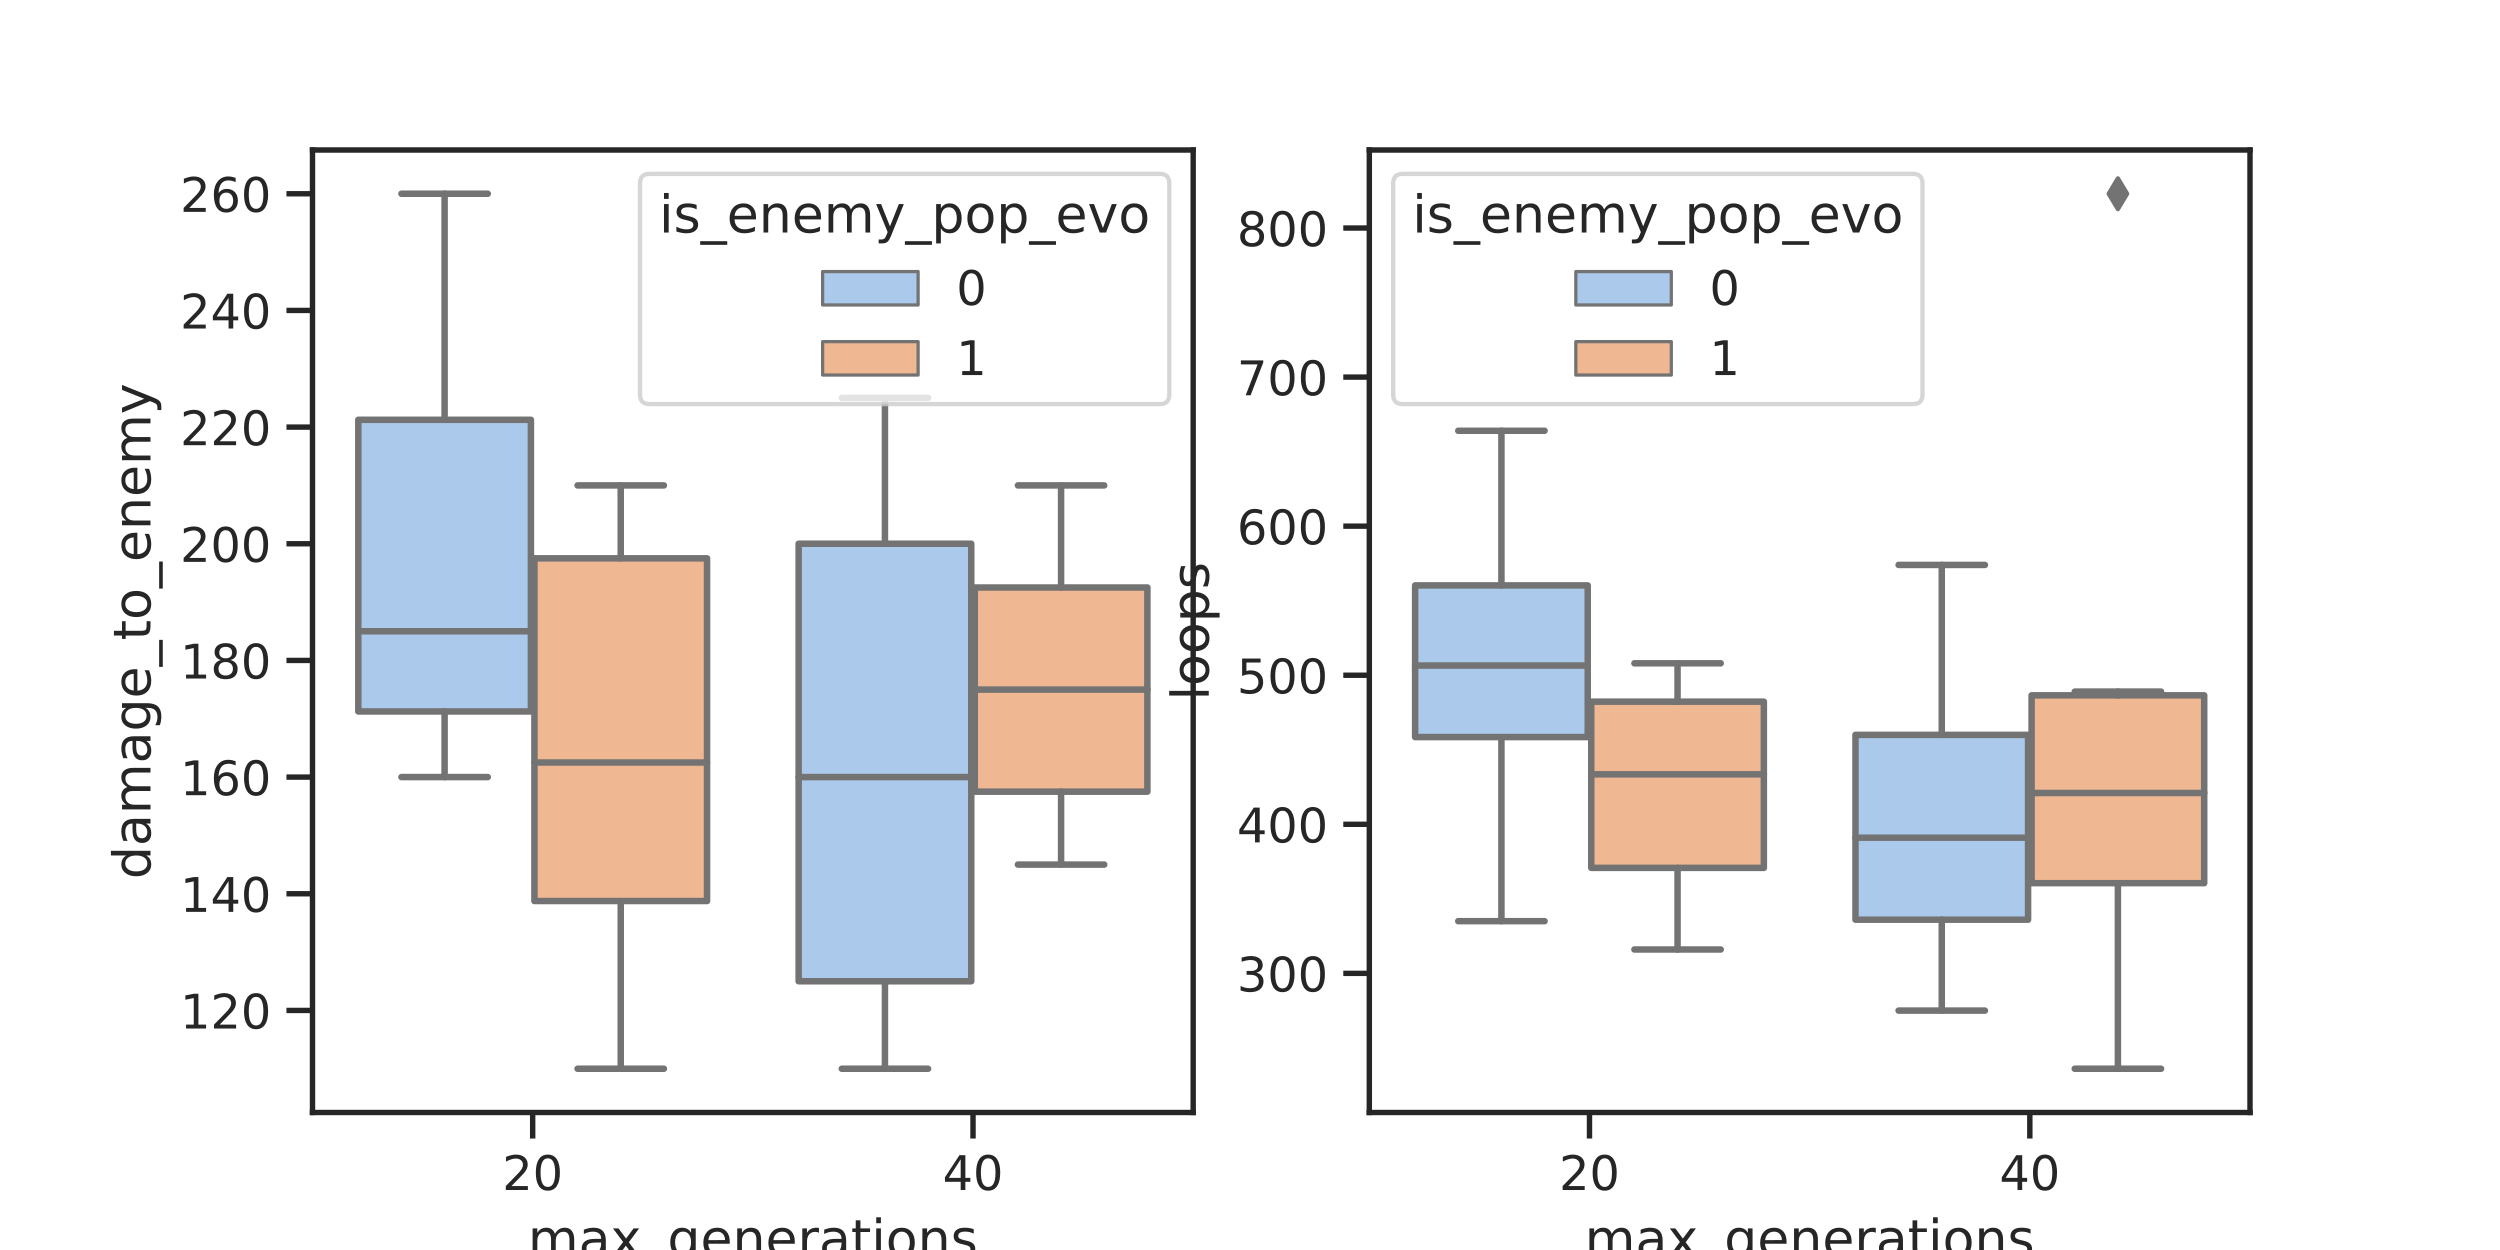 <?xml version="1.0" encoding="utf-8" standalone="no"?>
<!DOCTYPE svg PUBLIC "-//W3C//DTD SVG 1.1//EN"
  "http://www.w3.org/Graphics/SVG/1.1/DTD/svg11.dtd">
<!-- Created with matplotlib (https://matplotlib.org/) -->
<svg height="288pt" version="1.1" viewBox="0 0 576 288" width="576pt" xmlns="http://www.w3.org/2000/svg" xmlns:xlink="http://www.w3.org/1999/xlink">
 <defs>
  <style type="text/css">
*{stroke-linecap:butt;stroke-linejoin:round;}
  </style>
 </defs>
 <g id="figure_1">
  <g id="patch_1">
   <path d="M 0 288 
L 576 288 
L 576 0 
L 0 0 
z
" style="fill:#ffffff;"/>
  </g>
  <g id="axes_1">
   <g id="patch_2">
    <path d="M 72 256.32 
L 274.909 256.32 
L 274.909 34.56 
L 72 34.56 
z
" style="fill:#ffffff;"/>
   </g>
   <g id="matplotlib.axis_1">
    <g id="xtick_1">
     <g id="line2d_1">
      <defs>
       <path d="M 0 0 
L 0 6 
" id="m3948e4ca20" style="stroke:#262626;stroke-width:1.25;"/>
      </defs>
      <g>
       <use style="fill:#262626;stroke:#262626;stroke-width:1.25;" x="122.727" xlink:href="#m3948e4ca20" y="256.32"/>
      </g>
     </g>
     <g id="text_1">
      <!-- 20 -->
      <defs>
       <path d="M 19.188 8.297 
L 53.609 8.297 
L 53.609 0 
L 7.328 0 
L 7.328 8.297 
Q 12.938 14.109 22.625 23.891 
Q 32.328 33.688 34.812 36.531 
Q 39.547 41.844 41.422 45.531 
Q 43.312 49.219 43.312 52.781 
Q 43.312 58.594 39.234 62.25 
Q 35.156 65.922 28.609 65.922 
Q 23.969 65.922 18.812 64.312 
Q 13.672 62.703 7.812 59.422 
L 7.812 69.391 
Q 13.766 71.781 18.938 73 
Q 24.125 74.219 28.422 74.219 
Q 39.75 74.219 46.484 68.547 
Q 53.219 62.891 53.219 53.422 
Q 53.219 48.922 51.531 44.891 
Q 49.859 40.875 45.406 35.406 
Q 44.188 33.984 37.641 27.219 
Q 31.109 20.453 19.188 8.297 
z
" id="DejaVuSans-50"/>
       <path d="M 31.781 66.406 
Q 24.172 66.406 20.328 58.906 
Q 16.5 51.422 16.5 36.375 
Q 16.5 21.391 20.328 13.891 
Q 24.172 6.391 31.781 6.391 
Q 39.453 6.391 43.281 13.891 
Q 47.125 21.391 47.125 36.375 
Q 47.125 51.422 43.281 58.906 
Q 39.453 66.406 31.781 66.406 
z
M 31.781 74.219 
Q 44.047 74.219 50.516 64.516 
Q 56.984 54.828 56.984 36.375 
Q 56.984 17.969 50.516 8.266 
Q 44.047 -1.422 31.781 -1.422 
Q 19.531 -1.422 13.062 8.266 
Q 6.594 17.969 6.594 36.375 
Q 6.594 54.828 13.062 64.516 
Q 19.531 74.219 31.781 74.219 
z
" id="DejaVuSans-48"/>
      </defs>
      <g style="fill:#262626;" transform="translate(115.729 274.178)scale(0.11 -0.11)">
       <use xlink:href="#DejaVuSans-50"/>
       <use x="63.623" xlink:href="#DejaVuSans-48"/>
      </g>
     </g>
    </g>
    <g id="xtick_2">
     <g id="line2d_2">
      <g>
       <use style="fill:#262626;stroke:#262626;stroke-width:1.25;" x="224.182" xlink:href="#m3948e4ca20" y="256.32"/>
      </g>
     </g>
     <g id="text_2">
      <!-- 40 -->
      <defs>
       <path d="M 37.797 64.312 
L 12.891 25.391 
L 37.797 25.391 
z
M 35.203 72.906 
L 47.609 72.906 
L 47.609 25.391 
L 58.016 25.391 
L 58.016 17.188 
L 47.609 17.188 
L 47.609 0 
L 37.797 0 
L 37.797 17.188 
L 4.891 17.188 
L 4.891 26.703 
z
" id="DejaVuSans-52"/>
      </defs>
      <g style="fill:#262626;" transform="translate(217.183 274.178)scale(0.11 -0.11)">
       <use xlink:href="#DejaVuSans-52"/>
       <use x="63.623" xlink:href="#DejaVuSans-48"/>
      </g>
     </g>
    </g>
    <g id="text_3">
     <!-- max_generations -->
     <defs>
      <path d="M 52 44.188 
Q 55.375 50.25 60.062 53.125 
Q 64.75 56 71.094 56 
Q 79.641 56 84.281 50.016 
Q 88.922 44.047 88.922 33.016 
L 88.922 0 
L 79.891 0 
L 79.891 32.719 
Q 79.891 40.578 77.094 44.375 
Q 74.312 48.188 68.609 48.188 
Q 61.625 48.188 57.562 43.547 
Q 53.516 38.922 53.516 30.906 
L 53.516 0 
L 44.484 0 
L 44.484 32.719 
Q 44.484 40.625 41.703 44.406 
Q 38.922 48.188 33.109 48.188 
Q 26.219 48.188 22.156 43.531 
Q 18.109 38.875 18.109 30.906 
L 18.109 0 
L 9.078 0 
L 9.078 54.688 
L 18.109 54.688 
L 18.109 46.188 
Q 21.188 51.219 25.484 53.609 
Q 29.781 56 35.688 56 
Q 41.656 56 45.828 52.969 
Q 50 49.953 52 44.188 
z
" id="DejaVuSans-109"/>
      <path d="M 34.281 27.484 
Q 23.391 27.484 19.188 25 
Q 14.984 22.516 14.984 16.5 
Q 14.984 11.719 18.141 8.906 
Q 21.297 6.109 26.703 6.109 
Q 34.188 6.109 38.703 11.406 
Q 43.219 16.703 43.219 25.484 
L 43.219 27.484 
z
M 52.203 31.203 
L 52.203 0 
L 43.219 0 
L 43.219 8.297 
Q 40.141 3.328 35.547 0.953 
Q 30.953 -1.422 24.312 -1.422 
Q 15.922 -1.422 10.953 3.297 
Q 6 8.016 6 15.922 
Q 6 25.141 12.172 29.828 
Q 18.359 34.516 30.609 34.516 
L 43.219 34.516 
L 43.219 35.406 
Q 43.219 41.609 39.141 45 
Q 35.062 48.391 27.688 48.391 
Q 23 48.391 18.547 47.266 
Q 14.109 46.141 10.016 43.891 
L 10.016 52.203 
Q 14.938 54.109 19.578 55.047 
Q 24.219 56 28.609 56 
Q 40.484 56 46.344 49.844 
Q 52.203 43.703 52.203 31.203 
z
" id="DejaVuSans-97"/>
      <path d="M 54.891 54.688 
L 35.109 28.078 
L 55.906 0 
L 45.312 0 
L 29.391 21.484 
L 13.484 0 
L 2.875 0 
L 24.125 28.609 
L 4.688 54.688 
L 15.281 54.688 
L 29.781 35.203 
L 44.281 54.688 
z
" id="DejaVuSans-120"/>
      <path d="M 50.984 -16.609 
L 50.984 -23.578 
L -0.984 -23.578 
L -0.984 -16.609 
z
" id="DejaVuSans-95"/>
      <path d="M 45.406 27.984 
Q 45.406 37.75 41.375 43.109 
Q 37.359 48.484 30.078 48.484 
Q 22.859 48.484 18.828 43.109 
Q 14.797 37.75 14.797 27.984 
Q 14.797 18.266 18.828 12.891 
Q 22.859 7.516 30.078 7.516 
Q 37.359 7.516 41.375 12.891 
Q 45.406 18.266 45.406 27.984 
z
M 54.391 6.781 
Q 54.391 -7.172 48.188 -13.984 
Q 42 -20.797 29.203 -20.797 
Q 24.469 -20.797 20.266 -20.094 
Q 16.062 -19.391 12.109 -17.922 
L 12.109 -9.188 
Q 16.062 -11.328 19.922 -12.344 
Q 23.781 -13.375 27.781 -13.375 
Q 36.625 -13.375 41.016 -8.766 
Q 45.406 -4.156 45.406 5.172 
L 45.406 9.625 
Q 42.625 4.781 38.281 2.391 
Q 33.938 0 27.875 0 
Q 17.828 0 11.672 7.656 
Q 5.516 15.328 5.516 27.984 
Q 5.516 40.672 11.672 48.328 
Q 17.828 56 27.875 56 
Q 33.938 56 38.281 53.609 
Q 42.625 51.219 45.406 46.391 
L 45.406 54.688 
L 54.391 54.688 
z
" id="DejaVuSans-103"/>
      <path d="M 56.203 29.594 
L 56.203 25.203 
L 14.891 25.203 
Q 15.484 15.922 20.484 11.062 
Q 25.484 6.203 34.422 6.203 
Q 39.594 6.203 44.453 7.469 
Q 49.312 8.734 54.109 11.281 
L 54.109 2.781 
Q 49.266 0.734 44.188 -0.344 
Q 39.109 -1.422 33.891 -1.422 
Q 20.797 -1.422 13.156 6.188 
Q 5.516 13.812 5.516 26.812 
Q 5.516 40.234 12.766 48.109 
Q 20.016 56 32.328 56 
Q 43.359 56 49.781 48.891 
Q 56.203 41.797 56.203 29.594 
z
M 47.219 32.234 
Q 47.125 39.594 43.094 43.984 
Q 39.062 48.391 32.422 48.391 
Q 24.906 48.391 20.391 44.141 
Q 15.875 39.891 15.188 32.172 
z
" id="DejaVuSans-101"/>
      <path d="M 54.891 33.016 
L 54.891 0 
L 45.906 0 
L 45.906 32.719 
Q 45.906 40.484 42.875 44.328 
Q 39.844 48.188 33.797 48.188 
Q 26.516 48.188 22.312 43.547 
Q 18.109 38.922 18.109 30.906 
L 18.109 0 
L 9.078 0 
L 9.078 54.688 
L 18.109 54.688 
L 18.109 46.188 
Q 21.344 51.125 25.703 53.562 
Q 30.078 56 35.797 56 
Q 45.219 56 50.047 50.172 
Q 54.891 44.344 54.891 33.016 
z
" id="DejaVuSans-110"/>
      <path d="M 41.109 46.297 
Q 39.594 47.172 37.812 47.578 
Q 36.031 48 33.891 48 
Q 26.266 48 22.188 43.047 
Q 18.109 38.094 18.109 28.812 
L 18.109 0 
L 9.078 0 
L 9.078 54.688 
L 18.109 54.688 
L 18.109 46.188 
Q 20.953 51.172 25.484 53.578 
Q 30.031 56 36.531 56 
Q 37.453 56 38.578 55.875 
Q 39.703 55.766 41.062 55.516 
z
" id="DejaVuSans-114"/>
      <path d="M 18.312 70.219 
L 18.312 54.688 
L 36.812 54.688 
L 36.812 47.703 
L 18.312 47.703 
L 18.312 18.016 
Q 18.312 11.328 20.141 9.422 
Q 21.969 7.516 27.594 7.516 
L 36.812 7.516 
L 36.812 0 
L 27.594 0 
Q 17.188 0 13.234 3.875 
Q 9.281 7.766 9.281 18.016 
L 9.281 47.703 
L 2.688 47.703 
L 2.688 54.688 
L 9.281 54.688 
L 9.281 70.219 
z
" id="DejaVuSans-116"/>
      <path d="M 9.422 54.688 
L 18.406 54.688 
L 18.406 0 
L 9.422 0 
z
M 9.422 75.984 
L 18.406 75.984 
L 18.406 64.594 
L 9.422 64.594 
z
" id="DejaVuSans-105"/>
      <path d="M 30.609 48.391 
Q 23.391 48.391 19.188 42.75 
Q 14.984 37.109 14.984 27.297 
Q 14.984 17.484 19.156 11.844 
Q 23.344 6.203 30.609 6.203 
Q 37.797 6.203 41.984 11.859 
Q 46.188 17.531 46.188 27.297 
Q 46.188 37.016 41.984 42.703 
Q 37.797 48.391 30.609 48.391 
z
M 30.609 56 
Q 42.328 56 49.016 48.375 
Q 55.719 40.766 55.719 27.297 
Q 55.719 13.875 49.016 6.219 
Q 42.328 -1.422 30.609 -1.422 
Q 18.844 -1.422 12.172 6.219 
Q 5.516 13.875 5.516 27.297 
Q 5.516 40.766 12.172 48.375 
Q 18.844 56 30.609 56 
z
" id="DejaVuSans-111"/>
      <path d="M 44.281 53.078 
L 44.281 44.578 
Q 40.484 46.531 36.375 47.5 
Q 32.281 48.484 27.875 48.484 
Q 21.188 48.484 17.844 46.438 
Q 14.5 44.391 14.5 40.281 
Q 14.5 37.156 16.891 35.375 
Q 19.281 33.594 26.516 31.984 
L 29.594 31.297 
Q 39.156 29.25 43.188 25.516 
Q 47.219 21.781 47.219 15.094 
Q 47.219 7.469 41.188 3.016 
Q 35.156 -1.422 24.609 -1.422 
Q 20.219 -1.422 15.453 -0.562 
Q 10.688 0.297 5.422 2 
L 5.422 11.281 
Q 10.406 8.688 15.234 7.391 
Q 20.062 6.109 24.812 6.109 
Q 31.156 6.109 34.562 8.281 
Q 37.984 10.453 37.984 14.406 
Q 37.984 18.062 35.516 20.016 
Q 33.062 21.969 24.703 23.781 
L 21.578 24.516 
Q 13.234 26.266 9.516 29.906 
Q 5.812 33.547 5.812 39.891 
Q 5.812 47.609 11.281 51.797 
Q 16.75 56 26.812 56 
Q 31.781 56 36.172 55.266 
Q 40.578 54.547 44.281 53.078 
z
" id="DejaVuSans-115"/>
     </defs>
     <g style="fill:#262626;" transform="translate(121.625 289.584)scale(0.12 -0.12)">
      <use xlink:href="#DejaVuSans-109"/>
      <use x="97.412" xlink:href="#DejaVuSans-97"/>
      <use x="158.691" xlink:href="#DejaVuSans-120"/>
      <use x="217.871" xlink:href="#DejaVuSans-95"/>
      <use x="267.871" xlink:href="#DejaVuSans-103"/>
      <use x="331.348" xlink:href="#DejaVuSans-101"/>
      <use x="392.871" xlink:href="#DejaVuSans-110"/>
      <use x="456.25" xlink:href="#DejaVuSans-101"/>
      <use x="517.773" xlink:href="#DejaVuSans-114"/>
      <use x="558.887" xlink:href="#DejaVuSans-97"/>
      <use x="620.166" xlink:href="#DejaVuSans-116"/>
      <use x="659.375" xlink:href="#DejaVuSans-105"/>
      <use x="687.158" xlink:href="#DejaVuSans-111"/>
      <use x="748.34" xlink:href="#DejaVuSans-110"/>
      <use x="811.719" xlink:href="#DejaVuSans-115"/>
     </g>
    </g>
   </g>
   <g id="matplotlib.axis_2">
    <g id="ytick_1">
     <g id="line2d_3">
      <defs>
       <path d="M 0 0 
L -6 0 
" id="mfd789ab87e" style="stroke:#262626;stroke-width:1.25;"/>
      </defs>
      <g>
       <use style="fill:#262626;stroke:#262626;stroke-width:1.25;" x="72" xlink:href="#mfd789ab87e" y="232.8"/>
      </g>
     </g>
     <g id="text_4">
      <!-- 120 -->
      <defs>
       <path d="M 12.406 8.297 
L 28.516 8.297 
L 28.516 63.922 
L 10.984 60.406 
L 10.984 69.391 
L 28.422 72.906 
L 38.281 72.906 
L 38.281 8.297 
L 54.391 8.297 
L 54.391 0 
L 12.406 0 
z
" id="DejaVuSans-49"/>
      </defs>
      <g style="fill:#262626;" transform="translate(41.504 236.979)scale(0.11 -0.11)">
       <use xlink:href="#DejaVuSans-49"/>
       <use x="63.623" xlink:href="#DejaVuSans-50"/>
       <use x="127.246" xlink:href="#DejaVuSans-48"/>
      </g>
     </g>
    </g>
    <g id="ytick_2">
     <g id="line2d_4">
      <g>
       <use style="fill:#262626;stroke:#262626;stroke-width:1.25;" x="72" xlink:href="#mfd789ab87e" y="205.92"/>
      </g>
     </g>
     <g id="text_5">
      <!-- 140 -->
      <g style="fill:#262626;" transform="translate(41.504 210.099)scale(0.11 -0.11)">
       <use xlink:href="#DejaVuSans-49"/>
       <use x="63.623" xlink:href="#DejaVuSans-52"/>
       <use x="127.246" xlink:href="#DejaVuSans-48"/>
      </g>
     </g>
    </g>
    <g id="ytick_3">
     <g id="line2d_5">
      <g>
       <use style="fill:#262626;stroke:#262626;stroke-width:1.25;" x="72" xlink:href="#mfd789ab87e" y="179.04"/>
      </g>
     </g>
     <g id="text_6">
      <!-- 160 -->
      <defs>
       <path d="M 33.016 40.375 
Q 26.375 40.375 22.484 35.828 
Q 18.609 31.297 18.609 23.391 
Q 18.609 15.531 22.484 10.953 
Q 26.375 6.391 33.016 6.391 
Q 39.656 6.391 43.531 10.953 
Q 47.406 15.531 47.406 23.391 
Q 47.406 31.297 43.531 35.828 
Q 39.656 40.375 33.016 40.375 
z
M 52.594 71.297 
L 52.594 62.312 
Q 48.875 64.062 45.094 64.984 
Q 41.312 65.922 37.594 65.922 
Q 27.828 65.922 22.672 59.328 
Q 17.531 52.734 16.797 39.406 
Q 19.672 43.656 24.016 45.922 
Q 28.375 48.188 33.594 48.188 
Q 44.578 48.188 50.953 41.516 
Q 57.328 34.859 57.328 23.391 
Q 57.328 12.156 50.688 5.359 
Q 44.047 -1.422 33.016 -1.422 
Q 20.359 -1.422 13.672 8.266 
Q 6.984 17.969 6.984 36.375 
Q 6.984 53.656 15.188 63.938 
Q 23.391 74.219 37.203 74.219 
Q 40.922 74.219 44.703 73.484 
Q 48.484 72.75 52.594 71.297 
z
" id="DejaVuSans-54"/>
      </defs>
      <g style="fill:#262626;" transform="translate(41.504 183.219)scale(0.11 -0.11)">
       <use xlink:href="#DejaVuSans-49"/>
       <use x="63.623" xlink:href="#DejaVuSans-54"/>
       <use x="127.246" xlink:href="#DejaVuSans-48"/>
      </g>
     </g>
    </g>
    <g id="ytick_4">
     <g id="line2d_6">
      <g>
       <use style="fill:#262626;stroke:#262626;stroke-width:1.25;" x="72" xlink:href="#mfd789ab87e" y="152.16"/>
      </g>
     </g>
     <g id="text_7">
      <!-- 180 -->
      <defs>
       <path d="M 31.781 34.625 
Q 24.75 34.625 20.719 30.859 
Q 16.703 27.094 16.703 20.516 
Q 16.703 13.922 20.719 10.156 
Q 24.75 6.391 31.781 6.391 
Q 38.812 6.391 42.859 10.172 
Q 46.922 13.969 46.922 20.516 
Q 46.922 27.094 42.891 30.859 
Q 38.875 34.625 31.781 34.625 
z
M 21.922 38.812 
Q 15.578 40.375 12.031 44.719 
Q 8.5 49.078 8.5 55.328 
Q 8.5 64.062 14.719 69.141 
Q 20.953 74.219 31.781 74.219 
Q 42.672 74.219 48.875 69.141 
Q 55.078 64.062 55.078 55.328 
Q 55.078 49.078 51.531 44.719 
Q 48 40.375 41.703 38.812 
Q 48.828 37.156 52.797 32.312 
Q 56.781 27.484 56.781 20.516 
Q 56.781 9.906 50.312 4.234 
Q 43.844 -1.422 31.781 -1.422 
Q 19.734 -1.422 13.25 4.234 
Q 6.781 9.906 6.781 20.516 
Q 6.781 27.484 10.781 32.312 
Q 14.797 37.156 21.922 38.812 
z
M 18.312 54.391 
Q 18.312 48.734 21.844 45.562 
Q 25.391 42.391 31.781 42.391 
Q 38.141 42.391 41.719 45.562 
Q 45.312 48.734 45.312 54.391 
Q 45.312 60.062 41.719 63.234 
Q 38.141 66.406 31.781 66.406 
Q 25.391 66.406 21.844 63.234 
Q 18.312 60.062 18.312 54.391 
z
" id="DejaVuSans-56"/>
      </defs>
      <g style="fill:#262626;" transform="translate(41.504 156.339)scale(0.11 -0.11)">
       <use xlink:href="#DejaVuSans-49"/>
       <use x="63.623" xlink:href="#DejaVuSans-56"/>
       <use x="127.246" xlink:href="#DejaVuSans-48"/>
      </g>
     </g>
    </g>
    <g id="ytick_5">
     <g id="line2d_7">
      <g>
       <use style="fill:#262626;stroke:#262626;stroke-width:1.25;" x="72" xlink:href="#mfd789ab87e" y="125.28"/>
      </g>
     </g>
     <g id="text_8">
      <!-- 200 -->
      <g style="fill:#262626;" transform="translate(41.504 129.459)scale(0.11 -0.11)">
       <use xlink:href="#DejaVuSans-50"/>
       <use x="63.623" xlink:href="#DejaVuSans-48"/>
       <use x="127.246" xlink:href="#DejaVuSans-48"/>
      </g>
     </g>
    </g>
    <g id="ytick_6">
     <g id="line2d_8">
      <g>
       <use style="fill:#262626;stroke:#262626;stroke-width:1.25;" x="72" xlink:href="#mfd789ab87e" y="98.4"/>
      </g>
     </g>
     <g id="text_9">
      <!-- 220 -->
      <g style="fill:#262626;" transform="translate(41.504 102.579)scale(0.11 -0.11)">
       <use xlink:href="#DejaVuSans-50"/>
       <use x="63.623" xlink:href="#DejaVuSans-50"/>
       <use x="127.246" xlink:href="#DejaVuSans-48"/>
      </g>
     </g>
    </g>
    <g id="ytick_7">
     <g id="line2d_9">
      <g>
       <use style="fill:#262626;stroke:#262626;stroke-width:1.25;" x="72" xlink:href="#mfd789ab87e" y="71.52"/>
      </g>
     </g>
     <g id="text_10">
      <!-- 240 -->
      <g style="fill:#262626;" transform="translate(41.504 75.699)scale(0.11 -0.11)">
       <use xlink:href="#DejaVuSans-50"/>
       <use x="63.623" xlink:href="#DejaVuSans-52"/>
       <use x="127.246" xlink:href="#DejaVuSans-48"/>
      </g>
     </g>
    </g>
    <g id="ytick_8">
     <g id="line2d_10">
      <g>
       <use style="fill:#262626;stroke:#262626;stroke-width:1.25;" x="72" xlink:href="#mfd789ab87e" y="44.64"/>
      </g>
     </g>
     <g id="text_11">
      <!-- 260 -->
      <g style="fill:#262626;" transform="translate(41.504 48.819)scale(0.11 -0.11)">
       <use xlink:href="#DejaVuSans-50"/>
       <use x="63.623" xlink:href="#DejaVuSans-54"/>
       <use x="127.246" xlink:href="#DejaVuSans-48"/>
      </g>
     </g>
    </g>
    <g id="text_12">
     <!-- damage_to_enemy -->
     <defs>
      <path d="M 45.406 46.391 
L 45.406 75.984 
L 54.391 75.984 
L 54.391 0 
L 45.406 0 
L 45.406 8.203 
Q 42.578 3.328 38.25 0.953 
Q 33.938 -1.422 27.875 -1.422 
Q 17.969 -1.422 11.734 6.484 
Q 5.516 14.406 5.516 27.297 
Q 5.516 40.188 11.734 48.094 
Q 17.969 56 27.875 56 
Q 33.938 56 38.25 53.625 
Q 42.578 51.266 45.406 46.391 
z
M 14.797 27.297 
Q 14.797 17.391 18.875 11.75 
Q 22.953 6.109 30.078 6.109 
Q 37.203 6.109 41.297 11.75 
Q 45.406 17.391 45.406 27.297 
Q 45.406 37.203 41.297 42.844 
Q 37.203 48.484 30.078 48.484 
Q 22.953 48.484 18.875 42.844 
Q 14.797 37.203 14.797 27.297 
z
" id="DejaVuSans-100"/>
      <path d="M 32.172 -5.078 
Q 28.375 -14.844 24.75 -17.812 
Q 21.141 -20.797 15.094 -20.797 
L 7.906 -20.797 
L 7.906 -13.281 
L 13.188 -13.281 
Q 16.891 -13.281 18.938 -11.516 
Q 21 -9.766 23.484 -3.219 
L 25.094 0.875 
L 2.984 54.688 
L 12.5 54.688 
L 29.594 11.922 
L 46.688 54.688 
L 56.203 54.688 
z
" id="DejaVuSans-121"/>
     </defs>
     <g style="fill:#262626;" transform="translate(34.674 202.553)rotate(-90)scale(0.12 -0.12)">
      <use xlink:href="#DejaVuSans-100"/>
      <use x="63.477" xlink:href="#DejaVuSans-97"/>
      <use x="124.756" xlink:href="#DejaVuSans-109"/>
      <use x="222.168" xlink:href="#DejaVuSans-97"/>
      <use x="283.447" xlink:href="#DejaVuSans-103"/>
      <use x="346.924" xlink:href="#DejaVuSans-101"/>
      <use x="408.447" xlink:href="#DejaVuSans-95"/>
      <use x="458.447" xlink:href="#DejaVuSans-116"/>
      <use x="497.656" xlink:href="#DejaVuSans-111"/>
      <use x="558.838" xlink:href="#DejaVuSans-95"/>
      <use x="608.838" xlink:href="#DejaVuSans-101"/>
      <use x="670.361" xlink:href="#DejaVuSans-110"/>
      <use x="733.74" xlink:href="#DejaVuSans-101"/>
      <use x="795.264" xlink:href="#DejaVuSans-109"/>
      <use x="892.676" xlink:href="#DejaVuSans-121"/>
     </g>
    </g>
   </g>
   <g id="patch_3">
    <path clip-path="url(#p2ff7f26c4f)" d="M 82.551 163.92 
L 122.321 163.92 
L 122.321 96.72 
L 82.551 96.72 
L 82.551 163.92 
z
" style="fill:#abc9ea;stroke:#737373;stroke-linejoin:miter;stroke-width:1.5;"/>
   </g>
   <g id="patch_4">
    <path clip-path="url(#p2ff7f26c4f)" d="M 123.133 207.6 
L 162.903 207.6 
L 162.903 128.64 
L 123.133 128.64 
L 123.133 207.6 
z
" style="fill:#efb792;stroke:#737373;stroke-linejoin:miter;stroke-width:1.5;"/>
   </g>
   <g id="patch_5">
    <path clip-path="url(#p2ff7f26c4f)" d="M 184.006 226.08 
L 223.776 226.08 
L 223.776 125.28 
L 184.006 125.28 
L 184.006 226.08 
z
" style="fill:#abc9ea;stroke:#737373;stroke-linejoin:miter;stroke-width:1.5;"/>
   </g>
   <g id="patch_6">
    <path clip-path="url(#p2ff7f26c4f)" d="M 224.588 182.4 
L 264.358 182.4 
L 264.358 135.36 
L 224.588 135.36 
L 224.588 182.4 
z
" style="fill:#efb792;stroke:#737373;stroke-linejoin:miter;stroke-width:1.5;"/>
   </g>
   <g id="patch_7">
    <path clip-path="url(#p2ff7f26c4f)" d="M 122.727 394.08 
L 122.727 394.08 
L 122.727 394.08 
L 122.727 394.08 
z
" style="fill:#abc9ea;stroke:#737373;stroke-linejoin:miter;stroke-width:0.75;"/>
   </g>
   <g id="patch_8">
    <path clip-path="url(#p2ff7f26c4f)" d="M 122.727 394.08 
L 122.727 394.08 
L 122.727 394.08 
L 122.727 394.08 
z
" style="fill:#efb792;stroke:#737373;stroke-linejoin:miter;stroke-width:0.75;"/>
   </g>
   <g id="line2d_11">
    <path clip-path="url(#p2ff7f26c4f)" d="M 102.436 163.92 
L 102.436 179.04 
" style="fill:none;stroke:#737373;stroke-linecap:round;stroke-width:1.5;"/>
   </g>
   <g id="line2d_12">
    <path clip-path="url(#p2ff7f26c4f)" d="M 102.436 96.72 
L 102.436 44.64 
" style="fill:none;stroke:#737373;stroke-linecap:round;stroke-width:1.5;"/>
   </g>
   <g id="line2d_13">
    <path clip-path="url(#p2ff7f26c4f)" d="M 92.494 179.04 
L 112.379 179.04 
" style="fill:none;stroke:#737373;stroke-linecap:round;stroke-width:1.5;"/>
   </g>
   <g id="line2d_14">
    <path clip-path="url(#p2ff7f26c4f)" d="M 92.494 44.64 
L 112.379 44.64 
" style="fill:none;stroke:#737373;stroke-linecap:round;stroke-width:1.5;"/>
   </g>
   <g id="line2d_15"/>
   <g id="line2d_16">
    <path clip-path="url(#p2ff7f26c4f)" d="M 143.018 207.6 
L 143.018 246.24 
" style="fill:none;stroke:#737373;stroke-linecap:round;stroke-width:1.5;"/>
   </g>
   <g id="line2d_17">
    <path clip-path="url(#p2ff7f26c4f)" d="M 143.018 128.64 
L 143.018 111.84 
" style="fill:none;stroke:#737373;stroke-linecap:round;stroke-width:1.5;"/>
   </g>
   <g id="line2d_18">
    <path clip-path="url(#p2ff7f26c4f)" d="M 133.076 246.24 
L 152.961 246.24 
" style="fill:none;stroke:#737373;stroke-linecap:round;stroke-width:1.5;"/>
   </g>
   <g id="line2d_19">
    <path clip-path="url(#p2ff7f26c4f)" d="M 133.076 111.84 
L 152.961 111.84 
" style="fill:none;stroke:#737373;stroke-linecap:round;stroke-width:1.5;"/>
   </g>
   <g id="line2d_20"/>
   <g id="line2d_21">
    <path clip-path="url(#p2ff7f26c4f)" d="M 203.891 226.08 
L 203.891 246.24 
" style="fill:none;stroke:#737373;stroke-linecap:round;stroke-width:1.5;"/>
   </g>
   <g id="line2d_22">
    <path clip-path="url(#p2ff7f26c4f)" d="M 203.891 125.28 
L 203.891 91.68 
" style="fill:none;stroke:#737373;stroke-linecap:round;stroke-width:1.5;"/>
   </g>
   <g id="line2d_23">
    <path clip-path="url(#p2ff7f26c4f)" d="M 193.948 246.24 
L 213.833 246.24 
" style="fill:none;stroke:#737373;stroke-linecap:round;stroke-width:1.5;"/>
   </g>
   <g id="line2d_24">
    <path clip-path="url(#p2ff7f26c4f)" d="M 193.948 91.68 
L 213.833 91.68 
" style="fill:none;stroke:#737373;stroke-linecap:round;stroke-width:1.5;"/>
   </g>
   <g id="line2d_25"/>
   <g id="line2d_26">
    <path clip-path="url(#p2ff7f26c4f)" d="M 244.473 182.4 
L 244.473 199.2 
" style="fill:none;stroke:#737373;stroke-linecap:round;stroke-width:1.5;"/>
   </g>
   <g id="line2d_27">
    <path clip-path="url(#p2ff7f26c4f)" d="M 244.473 135.36 
L 244.473 111.84 
" style="fill:none;stroke:#737373;stroke-linecap:round;stroke-width:1.5;"/>
   </g>
   <g id="line2d_28">
    <path clip-path="url(#p2ff7f26c4f)" d="M 234.53 199.2 
L 254.415 199.2 
" style="fill:none;stroke:#737373;stroke-linecap:round;stroke-width:1.5;"/>
   </g>
   <g id="line2d_29">
    <path clip-path="url(#p2ff7f26c4f)" d="M 234.53 111.84 
L 254.415 111.84 
" style="fill:none;stroke:#737373;stroke-linecap:round;stroke-width:1.5;"/>
   </g>
   <g id="line2d_30"/>
   <g id="line2d_31">
    <path clip-path="url(#p2ff7f26c4f)" d="M 82.551 145.44 
L 122.321 145.44 
" style="fill:none;stroke:#737373;stroke-linecap:round;stroke-width:1.5;"/>
   </g>
   <g id="line2d_32">
    <path clip-path="url(#p2ff7f26c4f)" d="M 123.133 175.68 
L 162.903 175.68 
" style="fill:none;stroke:#737373;stroke-linecap:round;stroke-width:1.5;"/>
   </g>
   <g id="line2d_33">
    <path clip-path="url(#p2ff7f26c4f)" d="M 184.006 179.04 
L 223.776 179.04 
" style="fill:none;stroke:#737373;stroke-linecap:round;stroke-width:1.5;"/>
   </g>
   <g id="line2d_34">
    <path clip-path="url(#p2ff7f26c4f)" d="M 224.588 158.88 
L 264.358 158.88 
" style="fill:none;stroke:#737373;stroke-linecap:round;stroke-width:1.5;"/>
   </g>
   <g id="patch_9">
    <path d="M 72 256.32 
L 72 34.56 
" style="fill:none;stroke:#262626;stroke-linecap:square;stroke-linejoin:miter;stroke-width:1.25;"/>
   </g>
   <g id="patch_10">
    <path d="M 274.909 256.32 
L 274.909 34.56 
" style="fill:none;stroke:#262626;stroke-linecap:square;stroke-linejoin:miter;stroke-width:1.25;"/>
   </g>
   <g id="patch_11">
    <path d="M 72 256.32 
L 274.909 256.32 
" style="fill:none;stroke:#262626;stroke-linecap:square;stroke-linejoin:miter;stroke-width:1.25;"/>
   </g>
   <g id="patch_12">
    <path d="M 72 34.56 
L 274.909 34.56 
" style="fill:none;stroke:#262626;stroke-linecap:square;stroke-linejoin:miter;stroke-width:1.25;"/>
   </g>
   <g id="legend_1">
    <g id="patch_13">
     <path d="M 149.653 93.099 
L 267.209 93.099 
Q 269.409 93.099 269.409 90.899 
L 269.409 42.26 
Q 269.409 40.06 267.209 40.06 
L 149.653 40.06 
Q 147.453 40.06 147.453 42.26 
L 147.453 90.899 
Q 147.453 93.099 149.653 93.099 
z
" style="fill:#ffffff;opacity:0.8;stroke:#cccccc;stroke-linejoin:miter;"/>
    </g>
    <g id="text_13">
     <!-- is_enemy_pop_evo -->
     <defs>
      <path d="M 18.109 8.203 
L 18.109 -20.797 
L 9.078 -20.797 
L 9.078 54.688 
L 18.109 54.688 
L 18.109 46.391 
Q 20.953 51.266 25.266 53.625 
Q 29.594 56 35.594 56 
Q 45.562 56 51.781 48.094 
Q 58.016 40.188 58.016 27.297 
Q 58.016 14.406 51.781 6.484 
Q 45.562 -1.422 35.594 -1.422 
Q 29.594 -1.422 25.266 0.953 
Q 20.953 3.328 18.109 8.203 
z
M 48.688 27.297 
Q 48.688 37.203 44.609 42.844 
Q 40.531 48.484 33.406 48.484 
Q 26.266 48.484 22.188 42.844 
Q 18.109 37.203 18.109 27.297 
Q 18.109 17.391 22.188 11.75 
Q 26.266 6.109 33.406 6.109 
Q 40.531 6.109 44.609 11.75 
Q 48.688 17.391 48.688 27.297 
z
" id="DejaVuSans-112"/>
      <path d="M 2.984 54.688 
L 12.5 54.688 
L 29.594 8.797 
L 46.688 54.688 
L 56.203 54.688 
L 35.688 0 
L 23.484 0 
z
" id="DejaVuSans-118"/>
     </defs>
     <g style="fill:#262626;" transform="translate(151.853 53.578)scale(0.12 -0.12)">
      <use xlink:href="#DejaVuSans-105"/>
      <use x="27.783" xlink:href="#DejaVuSans-115"/>
      <use x="79.883" xlink:href="#DejaVuSans-95"/>
      <use x="129.883" xlink:href="#DejaVuSans-101"/>
      <use x="191.406" xlink:href="#DejaVuSans-110"/>
      <use x="254.785" xlink:href="#DejaVuSans-101"/>
      <use x="316.309" xlink:href="#DejaVuSans-109"/>
      <use x="413.721" xlink:href="#DejaVuSans-121"/>
      <use x="472.9" xlink:href="#DejaVuSans-95"/>
      <use x="522.9" xlink:href="#DejaVuSans-112"/>
      <use x="586.377" xlink:href="#DejaVuSans-111"/>
      <use x="647.559" xlink:href="#DejaVuSans-112"/>
      <use x="711.035" xlink:href="#DejaVuSans-95"/>
      <use x="761.035" xlink:href="#DejaVuSans-101"/>
      <use x="822.559" xlink:href="#DejaVuSans-118"/>
      <use x="881.738" xlink:href="#DejaVuSans-111"/>
     </g>
    </g>
    <g id="patch_14">
     <path d="M 189.532 70.266 
L 211.532 70.266 
L 211.532 62.566 
L 189.532 62.566 
z
" style="fill:#abc9ea;stroke:#737373;stroke-linejoin:miter;stroke-width:0.75;"/>
    </g>
    <g id="text_14">
     <!-- 0 -->
     <g style="fill:#262626;" transform="translate(220.332 70.266)scale(0.11 -0.11)">
      <use xlink:href="#DejaVuSans-48"/>
     </g>
    </g>
    <g id="patch_15">
     <path d="M 189.532 86.412 
L 211.532 86.412 
L 211.532 78.712 
L 189.532 78.712 
z
" style="fill:#efb792;stroke:#737373;stroke-linejoin:miter;stroke-width:0.75;"/>
    </g>
    <g id="text_15">
     <!-- 1 -->
     <g style="fill:#262626;" transform="translate(220.332 86.412)scale(0.11 -0.11)">
      <use xlink:href="#DejaVuSans-49"/>
     </g>
    </g>
   </g>
  </g>
  <g id="axes_2">
   <g id="patch_16">
    <path d="M 315.491 256.32 
L 518.4 256.32 
L 518.4 34.56 
L 315.491 34.56 
z
" style="fill:#ffffff;"/>
   </g>
   <g id="matplotlib.axis_3">
    <g id="xtick_3">
     <g id="line2d_35">
      <g>
       <use style="fill:#262626;stroke:#262626;stroke-width:1.25;" x="366.218" xlink:href="#m3948e4ca20" y="256.32"/>
      </g>
     </g>
     <g id="text_16">
      <!-- 20 -->
      <g style="fill:#262626;" transform="translate(359.219 274.178)scale(0.11 -0.11)">
       <use xlink:href="#DejaVuSans-50"/>
       <use x="63.623" xlink:href="#DejaVuSans-48"/>
      </g>
     </g>
    </g>
    <g id="xtick_4">
     <g id="line2d_36">
      <g>
       <use style="fill:#262626;stroke:#262626;stroke-width:1.25;" x="467.673" xlink:href="#m3948e4ca20" y="256.32"/>
      </g>
     </g>
     <g id="text_17">
      <!-- 40 -->
      <g style="fill:#262626;" transform="translate(460.674 274.178)scale(0.11 -0.11)">
       <use xlink:href="#DejaVuSans-52"/>
       <use x="63.623" xlink:href="#DejaVuSans-48"/>
      </g>
     </g>
    </g>
    <g id="text_18">
     <!-- max_generations -->
     <g style="fill:#262626;" transform="translate(365.116 289.584)scale(0.12 -0.12)">
      <use xlink:href="#DejaVuSans-109"/>
      <use x="97.412" xlink:href="#DejaVuSans-97"/>
      <use x="158.691" xlink:href="#DejaVuSans-120"/>
      <use x="217.871" xlink:href="#DejaVuSans-95"/>
      <use x="267.871" xlink:href="#DejaVuSans-103"/>
      <use x="331.348" xlink:href="#DejaVuSans-101"/>
      <use x="392.871" xlink:href="#DejaVuSans-110"/>
      <use x="456.25" xlink:href="#DejaVuSans-101"/>
      <use x="517.773" xlink:href="#DejaVuSans-114"/>
      <use x="558.887" xlink:href="#DejaVuSans-97"/>
      <use x="620.166" xlink:href="#DejaVuSans-116"/>
      <use x="659.375" xlink:href="#DejaVuSans-105"/>
      <use x="687.158" xlink:href="#DejaVuSans-111"/>
      <use x="748.34" xlink:href="#DejaVuSans-110"/>
      <use x="811.719" xlink:href="#DejaVuSans-115"/>
     </g>
    </g>
   </g>
   <g id="matplotlib.axis_4">
    <g id="ytick_9">
     <g id="line2d_37">
      <g>
       <use style="fill:#262626;stroke:#262626;stroke-width:1.25;" x="315.491" xlink:href="#mfd789ab87e" y="224.26"/>
      </g>
     </g>
     <g id="text_19">
      <!-- 300 -->
      <defs>
       <path d="M 40.578 39.312 
Q 47.656 37.797 51.625 33 
Q 55.609 28.219 55.609 21.188 
Q 55.609 10.406 48.188 4.484 
Q 40.766 -1.422 27.094 -1.422 
Q 22.516 -1.422 17.656 -0.516 
Q 12.797 0.391 7.625 2.203 
L 7.625 11.719 
Q 11.719 9.328 16.594 8.109 
Q 21.484 6.891 26.812 6.891 
Q 36.078 6.891 40.938 10.547 
Q 45.797 14.203 45.797 21.188 
Q 45.797 27.641 41.281 31.266 
Q 36.766 34.906 28.719 34.906 
L 20.219 34.906 
L 20.219 43.016 
L 29.109 43.016 
Q 36.375 43.016 40.234 45.922 
Q 44.094 48.828 44.094 54.297 
Q 44.094 59.906 40.109 62.906 
Q 36.141 65.922 28.719 65.922 
Q 24.656 65.922 20.016 65.031 
Q 15.375 64.156 9.812 62.312 
L 9.812 71.094 
Q 15.438 72.656 20.344 73.438 
Q 25.25 74.219 29.594 74.219 
Q 40.828 74.219 47.359 69.109 
Q 53.906 64.016 53.906 55.328 
Q 53.906 49.266 50.438 45.094 
Q 46.969 40.922 40.578 39.312 
z
" id="DejaVuSans-51"/>
      </defs>
      <g style="fill:#262626;" transform="translate(284.995 228.439)scale(0.11 -0.11)">
       <use xlink:href="#DejaVuSans-51"/>
       <use x="63.623" xlink:href="#DejaVuSans-48"/>
       <use x="127.246" xlink:href="#DejaVuSans-48"/>
      </g>
     </g>
    </g>
    <g id="ytick_10">
     <g id="line2d_38">
      <g>
       <use style="fill:#262626;stroke:#262626;stroke-width:1.25;" x="315.491" xlink:href="#mfd789ab87e" y="189.916"/>
      </g>
     </g>
     <g id="text_20">
      <!-- 400 -->
      <g style="fill:#262626;" transform="translate(284.995 194.095)scale(0.11 -0.11)">
       <use xlink:href="#DejaVuSans-52"/>
       <use x="63.623" xlink:href="#DejaVuSans-48"/>
       <use x="127.246" xlink:href="#DejaVuSans-48"/>
      </g>
     </g>
    </g>
    <g id="ytick_11">
     <g id="line2d_39">
      <g>
       <use style="fill:#262626;stroke:#262626;stroke-width:1.25;" x="315.491" xlink:href="#mfd789ab87e" y="155.572"/>
      </g>
     </g>
     <g id="text_21">
      <!-- 500 -->
      <defs>
       <path d="M 10.797 72.906 
L 49.516 72.906 
L 49.516 64.594 
L 19.828 64.594 
L 19.828 46.734 
Q 21.969 47.469 24.109 47.828 
Q 26.266 48.188 28.422 48.188 
Q 40.625 48.188 47.75 41.5 
Q 54.891 34.812 54.891 23.391 
Q 54.891 11.625 47.562 5.094 
Q 40.234 -1.422 26.906 -1.422 
Q 22.312 -1.422 17.547 -0.641 
Q 12.797 0.141 7.719 1.703 
L 7.719 11.625 
Q 12.109 9.234 16.797 8.062 
Q 21.484 6.891 26.703 6.891 
Q 35.156 6.891 40.078 11.328 
Q 45.016 15.766 45.016 23.391 
Q 45.016 31 40.078 35.438 
Q 35.156 39.891 26.703 39.891 
Q 22.75 39.891 18.812 39.016 
Q 14.891 38.141 10.797 36.281 
z
" id="DejaVuSans-53"/>
      </defs>
      <g style="fill:#262626;" transform="translate(284.995 159.751)scale(0.11 -0.11)">
       <use xlink:href="#DejaVuSans-53"/>
       <use x="63.623" xlink:href="#DejaVuSans-48"/>
       <use x="127.246" xlink:href="#DejaVuSans-48"/>
      </g>
     </g>
    </g>
    <g id="ytick_12">
     <g id="line2d_40">
      <g>
       <use style="fill:#262626;stroke:#262626;stroke-width:1.25;" x="315.491" xlink:href="#mfd789ab87e" y="121.227"/>
      </g>
     </g>
     <g id="text_22">
      <!-- 600 -->
      <g style="fill:#262626;" transform="translate(284.995 125.407)scale(0.11 -0.11)">
       <use xlink:href="#DejaVuSans-54"/>
       <use x="63.623" xlink:href="#DejaVuSans-48"/>
       <use x="127.246" xlink:href="#DejaVuSans-48"/>
      </g>
     </g>
    </g>
    <g id="ytick_13">
     <g id="line2d_41">
      <g>
       <use style="fill:#262626;stroke:#262626;stroke-width:1.25;" x="315.491" xlink:href="#mfd789ab87e" y="86.883"/>
      </g>
     </g>
     <g id="text_23">
      <!-- 700 -->
      <defs>
       <path d="M 8.203 72.906 
L 55.078 72.906 
L 55.078 68.703 
L 28.609 0 
L 18.312 0 
L 43.219 64.594 
L 8.203 64.594 
z
" id="DejaVuSans-55"/>
      </defs>
      <g style="fill:#262626;" transform="translate(284.995 91.062)scale(0.11 -0.11)">
       <use xlink:href="#DejaVuSans-55"/>
       <use x="63.623" xlink:href="#DejaVuSans-48"/>
       <use x="127.246" xlink:href="#DejaVuSans-48"/>
      </g>
     </g>
    </g>
    <g id="ytick_14">
     <g id="line2d_42">
      <g>
       <use style="fill:#262626;stroke:#262626;stroke-width:1.25;" x="315.491" xlink:href="#mfd789ab87e" y="52.539"/>
      </g>
     </g>
     <g id="text_24">
      <!-- 800 -->
      <g style="fill:#262626;" transform="translate(284.995 56.718)scale(0.11 -0.11)">
       <use xlink:href="#DejaVuSans-56"/>
       <use x="63.623" xlink:href="#DejaVuSans-48"/>
       <use x="127.246" xlink:href="#DejaVuSans-48"/>
      </g>
     </g>
    </g>
    <g id="text_25">
     <!-- loops -->
     <defs>
      <path d="M 9.422 75.984 
L 18.406 75.984 
L 18.406 0 
L 9.422 0 
z
" id="DejaVuSans-108"/>
     </defs>
     <g style="fill:#262626;" transform="translate(278.499 161.384)rotate(-90)scale(0.12 -0.12)">
      <use xlink:href="#DejaVuSans-108"/>
      <use x="27.783" xlink:href="#DejaVuSans-111"/>
      <use x="88.965" xlink:href="#DejaVuSans-111"/>
      <use x="150.146" xlink:href="#DejaVuSans-112"/>
      <use x="213.623" xlink:href="#DejaVuSans-115"/>
     </g>
    </g>
   </g>
   <g id="patch_17">
    <path clip-path="url(#pe6ccc5dba9)" d="M 326.042 169.824 
L 365.812 169.824 
L 365.812 134.879 
L 326.042 134.879 
L 326.042 169.824 
z
" style="fill:#abc9ea;stroke:#737373;stroke-linejoin:miter;stroke-width:1.5;"/>
   </g>
   <g id="patch_18">
    <path clip-path="url(#pe6ccc5dba9)" d="M 366.624 199.961 
L 406.394 199.961 
L 406.394 161.668 
L 366.624 161.668 
L 366.624 199.961 
z
" style="fill:#efb792;stroke:#737373;stroke-linejoin:miter;stroke-width:1.5;"/>
   </g>
   <g id="patch_19">
    <path clip-path="url(#pe6ccc5dba9)" d="M 427.497 211.896 
L 467.267 211.896 
L 467.267 169.309 
L 427.497 169.309 
L 427.497 211.896 
z
" style="fill:#abc9ea;stroke:#737373;stroke-linejoin:miter;stroke-width:1.5;"/>
   </g>
   <g id="patch_20">
    <path clip-path="url(#pe6ccc5dba9)" d="M 468.079 203.482 
L 507.849 203.482 
L 507.849 160.208 
L 468.079 160.208 
L 468.079 203.482 
z
" style="fill:#efb792;stroke:#737373;stroke-linejoin:miter;stroke-width:1.5;"/>
   </g>
   <g id="patch_21">
    <path clip-path="url(#pe6ccc5dba9)" d="M 366.218 327.292 
L 366.218 327.292 
L 366.218 327.292 
L 366.218 327.292 
z
" style="fill:#abc9ea;stroke:#737373;stroke-linejoin:miter;stroke-width:0.75;"/>
   </g>
   <g id="patch_22">
    <path clip-path="url(#pe6ccc5dba9)" d="M 366.218 327.292 
L 366.218 327.292 
L 366.218 327.292 
L 366.218 327.292 
z
" style="fill:#efb792;stroke:#737373;stroke-linejoin:miter;stroke-width:0.75;"/>
   </g>
   <g id="line2d_43">
    <path clip-path="url(#pe6ccc5dba9)" d="M 345.927 169.824 
L 345.927 212.239 
" style="fill:none;stroke:#737373;stroke-linecap:round;stroke-width:1.5;"/>
   </g>
   <g id="line2d_44">
    <path clip-path="url(#pe6ccc5dba9)" d="M 345.927 134.879 
L 345.927 99.247 
" style="fill:none;stroke:#737373;stroke-linecap:round;stroke-width:1.5;"/>
   </g>
   <g id="line2d_45">
    <path clip-path="url(#pe6ccc5dba9)" d="M 335.985 212.239 
L 355.87 212.239 
" style="fill:none;stroke:#737373;stroke-linecap:round;stroke-width:1.5;"/>
   </g>
   <g id="line2d_46">
    <path clip-path="url(#pe6ccc5dba9)" d="M 335.985 99.247 
L 355.87 99.247 
" style="fill:none;stroke:#737373;stroke-linecap:round;stroke-width:1.5;"/>
   </g>
   <g id="line2d_47"/>
   <g id="line2d_48">
    <path clip-path="url(#pe6ccc5dba9)" d="M 386.509 199.961 
L 386.509 218.765 
" style="fill:none;stroke:#737373;stroke-linecap:round;stroke-width:1.5;"/>
   </g>
   <g id="line2d_49">
    <path clip-path="url(#pe6ccc5dba9)" d="M 386.509 161.668 
L 386.509 152.824 
" style="fill:none;stroke:#737373;stroke-linecap:round;stroke-width:1.5;"/>
   </g>
   <g id="line2d_50">
    <path clip-path="url(#pe6ccc5dba9)" d="M 376.567 218.765 
L 396.452 218.765 
" style="fill:none;stroke:#737373;stroke-linecap:round;stroke-width:1.5;"/>
   </g>
   <g id="line2d_51">
    <path clip-path="url(#pe6ccc5dba9)" d="M 376.567 152.824 
L 396.452 152.824 
" style="fill:none;stroke:#737373;stroke-linecap:round;stroke-width:1.5;"/>
   </g>
   <g id="line2d_52"/>
   <g id="line2d_53">
    <path clip-path="url(#pe6ccc5dba9)" d="M 447.382 211.896 
L 447.382 232.846 
" style="fill:none;stroke:#737373;stroke-linecap:round;stroke-width:1.5;"/>
   </g>
   <g id="line2d_54">
    <path clip-path="url(#pe6ccc5dba9)" d="M 447.382 169.309 
L 447.382 130.157 
" style="fill:none;stroke:#737373;stroke-linecap:round;stroke-width:1.5;"/>
   </g>
   <g id="line2d_55">
    <path clip-path="url(#pe6ccc5dba9)" d="M 437.439 232.846 
L 457.324 232.846 
" style="fill:none;stroke:#737373;stroke-linecap:round;stroke-width:1.5;"/>
   </g>
   <g id="line2d_56">
    <path clip-path="url(#pe6ccc5dba9)" d="M 437.439 130.157 
L 457.324 130.157 
" style="fill:none;stroke:#737373;stroke-linecap:round;stroke-width:1.5;"/>
   </g>
   <g id="line2d_57"/>
   <g id="line2d_58">
    <path clip-path="url(#pe6ccc5dba9)" d="M 487.964 203.482 
L 487.964 246.24 
" style="fill:none;stroke:#737373;stroke-linecap:round;stroke-width:1.5;"/>
   </g>
   <g id="line2d_59">
    <path clip-path="url(#pe6ccc5dba9)" d="M 487.964 160.208 
L 487.964 159.349 
" style="fill:none;stroke:#737373;stroke-linecap:round;stroke-width:1.5;"/>
   </g>
   <g id="line2d_60">
    <path clip-path="url(#pe6ccc5dba9)" d="M 478.021 246.24 
L 497.906 246.24 
" style="fill:none;stroke:#737373;stroke-linecap:round;stroke-width:1.5;"/>
   </g>
   <g id="line2d_61">
    <path clip-path="url(#pe6ccc5dba9)" d="M 478.021 159.349 
L 497.906 159.349 
" style="fill:none;stroke:#737373;stroke-linecap:round;stroke-width:1.5;"/>
   </g>
   <g id="line2d_62">
    <defs>
     <path d="M -0 3.536 
L 2.121 0 
L -0 -3.536 
L -2.121 -0 
z
" id="mb75ac58eeb" style="stroke:#737373;stroke-linejoin:miter;"/>
    </defs>
    <g clip-path="url(#pe6ccc5dba9)">
     <use style="fill:#737373;stroke:#737373;stroke-linejoin:miter;" x="487.964" xlink:href="#mb75ac58eeb" y="44.64"/>
    </g>
   </g>
   <g id="line2d_63">
    <path clip-path="url(#pe6ccc5dba9)" d="M 326.042 153.339 
L 365.812 153.339 
" style="fill:none;stroke:#737373;stroke-linecap:round;stroke-width:1.5;"/>
   </g>
   <g id="line2d_64">
    <path clip-path="url(#pe6ccc5dba9)" d="M 366.624 178.41 
L 406.394 178.41 
" style="fill:none;stroke:#737373;stroke-linecap:round;stroke-width:1.5;"/>
   </g>
   <g id="line2d_65">
    <path clip-path="url(#pe6ccc5dba9)" d="M 427.497 193.007 
L 467.267 193.007 
" style="fill:none;stroke:#737373;stroke-linecap:round;stroke-width:1.5;"/>
   </g>
   <g id="line2d_66">
    <path clip-path="url(#pe6ccc5dba9)" d="M 468.079 182.703 
L 507.849 182.703 
" style="fill:none;stroke:#737373;stroke-linecap:round;stroke-width:1.5;"/>
   </g>
   <g id="patch_23">
    <path d="M 315.491 256.32 
L 315.491 34.56 
" style="fill:none;stroke:#262626;stroke-linecap:square;stroke-linejoin:miter;stroke-width:1.25;"/>
   </g>
   <g id="patch_24">
    <path d="M 518.4 256.32 
L 518.4 34.56 
" style="fill:none;stroke:#262626;stroke-linecap:square;stroke-linejoin:miter;stroke-width:1.25;"/>
   </g>
   <g id="patch_25">
    <path d="M 315.491 256.32 
L 518.4 256.32 
" style="fill:none;stroke:#262626;stroke-linecap:square;stroke-linejoin:miter;stroke-width:1.25;"/>
   </g>
   <g id="patch_26">
    <path d="M 315.491 34.56 
L 518.4 34.56 
" style="fill:none;stroke:#262626;stroke-linecap:square;stroke-linejoin:miter;stroke-width:1.25;"/>
   </g>
   <g id="legend_2">
    <g id="patch_27">
     <path d="M 323.191 93.099 
L 440.747 93.099 
Q 442.947 93.099 442.947 90.899 
L 442.947 42.26 
Q 442.947 40.06 440.747 40.06 
L 323.191 40.06 
Q 320.991 40.06 320.991 42.26 
L 320.991 90.899 
Q 320.991 93.099 323.191 93.099 
z
" style="fill:#ffffff;opacity:0.8;stroke:#cccccc;stroke-linejoin:miter;"/>
    </g>
    <g id="text_26">
     <!-- is_enemy_pop_evo -->
     <g style="fill:#262626;" transform="translate(325.391 53.578)scale(0.12 -0.12)">
      <use xlink:href="#DejaVuSans-105"/>
      <use x="27.783" xlink:href="#DejaVuSans-115"/>
      <use x="79.883" xlink:href="#DejaVuSans-95"/>
      <use x="129.883" xlink:href="#DejaVuSans-101"/>
      <use x="191.406" xlink:href="#DejaVuSans-110"/>
      <use x="254.785" xlink:href="#DejaVuSans-101"/>
      <use x="316.309" xlink:href="#DejaVuSans-109"/>
      <use x="413.721" xlink:href="#DejaVuSans-121"/>
      <use x="472.9" xlink:href="#DejaVuSans-95"/>
      <use x="522.9" xlink:href="#DejaVuSans-112"/>
      <use x="586.377" xlink:href="#DejaVuSans-111"/>
      <use x="647.559" xlink:href="#DejaVuSans-112"/>
      <use x="711.035" xlink:href="#DejaVuSans-95"/>
      <use x="761.035" xlink:href="#DejaVuSans-101"/>
      <use x="822.559" xlink:href="#DejaVuSans-118"/>
      <use x="881.738" xlink:href="#DejaVuSans-111"/>
     </g>
    </g>
    <g id="patch_28">
     <path d="M 363.07 70.266 
L 385.07 70.266 
L 385.07 62.566 
L 363.07 62.566 
z
" style="fill:#abc9ea;stroke:#737373;stroke-linejoin:miter;stroke-width:0.75;"/>
    </g>
    <g id="text_27">
     <!-- 0 -->
     <g style="fill:#262626;" transform="translate(393.87 70.266)scale(0.11 -0.11)">
      <use xlink:href="#DejaVuSans-48"/>
     </g>
    </g>
    <g id="patch_29">
     <path d="M 363.07 86.412 
L 385.07 86.412 
L 385.07 78.712 
L 363.07 78.712 
z
" style="fill:#efb792;stroke:#737373;stroke-linejoin:miter;stroke-width:0.75;"/>
    </g>
    <g id="text_28">
     <!-- 1 -->
     <g style="fill:#262626;" transform="translate(393.87 86.412)scale(0.11 -0.11)">
      <use xlink:href="#DejaVuSans-49"/>
     </g>
    </g>
   </g>
  </g>
 </g>
 <defs>
  <clipPath id="p2ff7f26c4f">
   <rect height="221.76" width="202.909" x="72" y="34.56"/>
  </clipPath>
  <clipPath id="pe6ccc5dba9">
   <rect height="221.76" width="202.909" x="315.491" y="34.56"/>
  </clipPath>
 </defs>
</svg>
